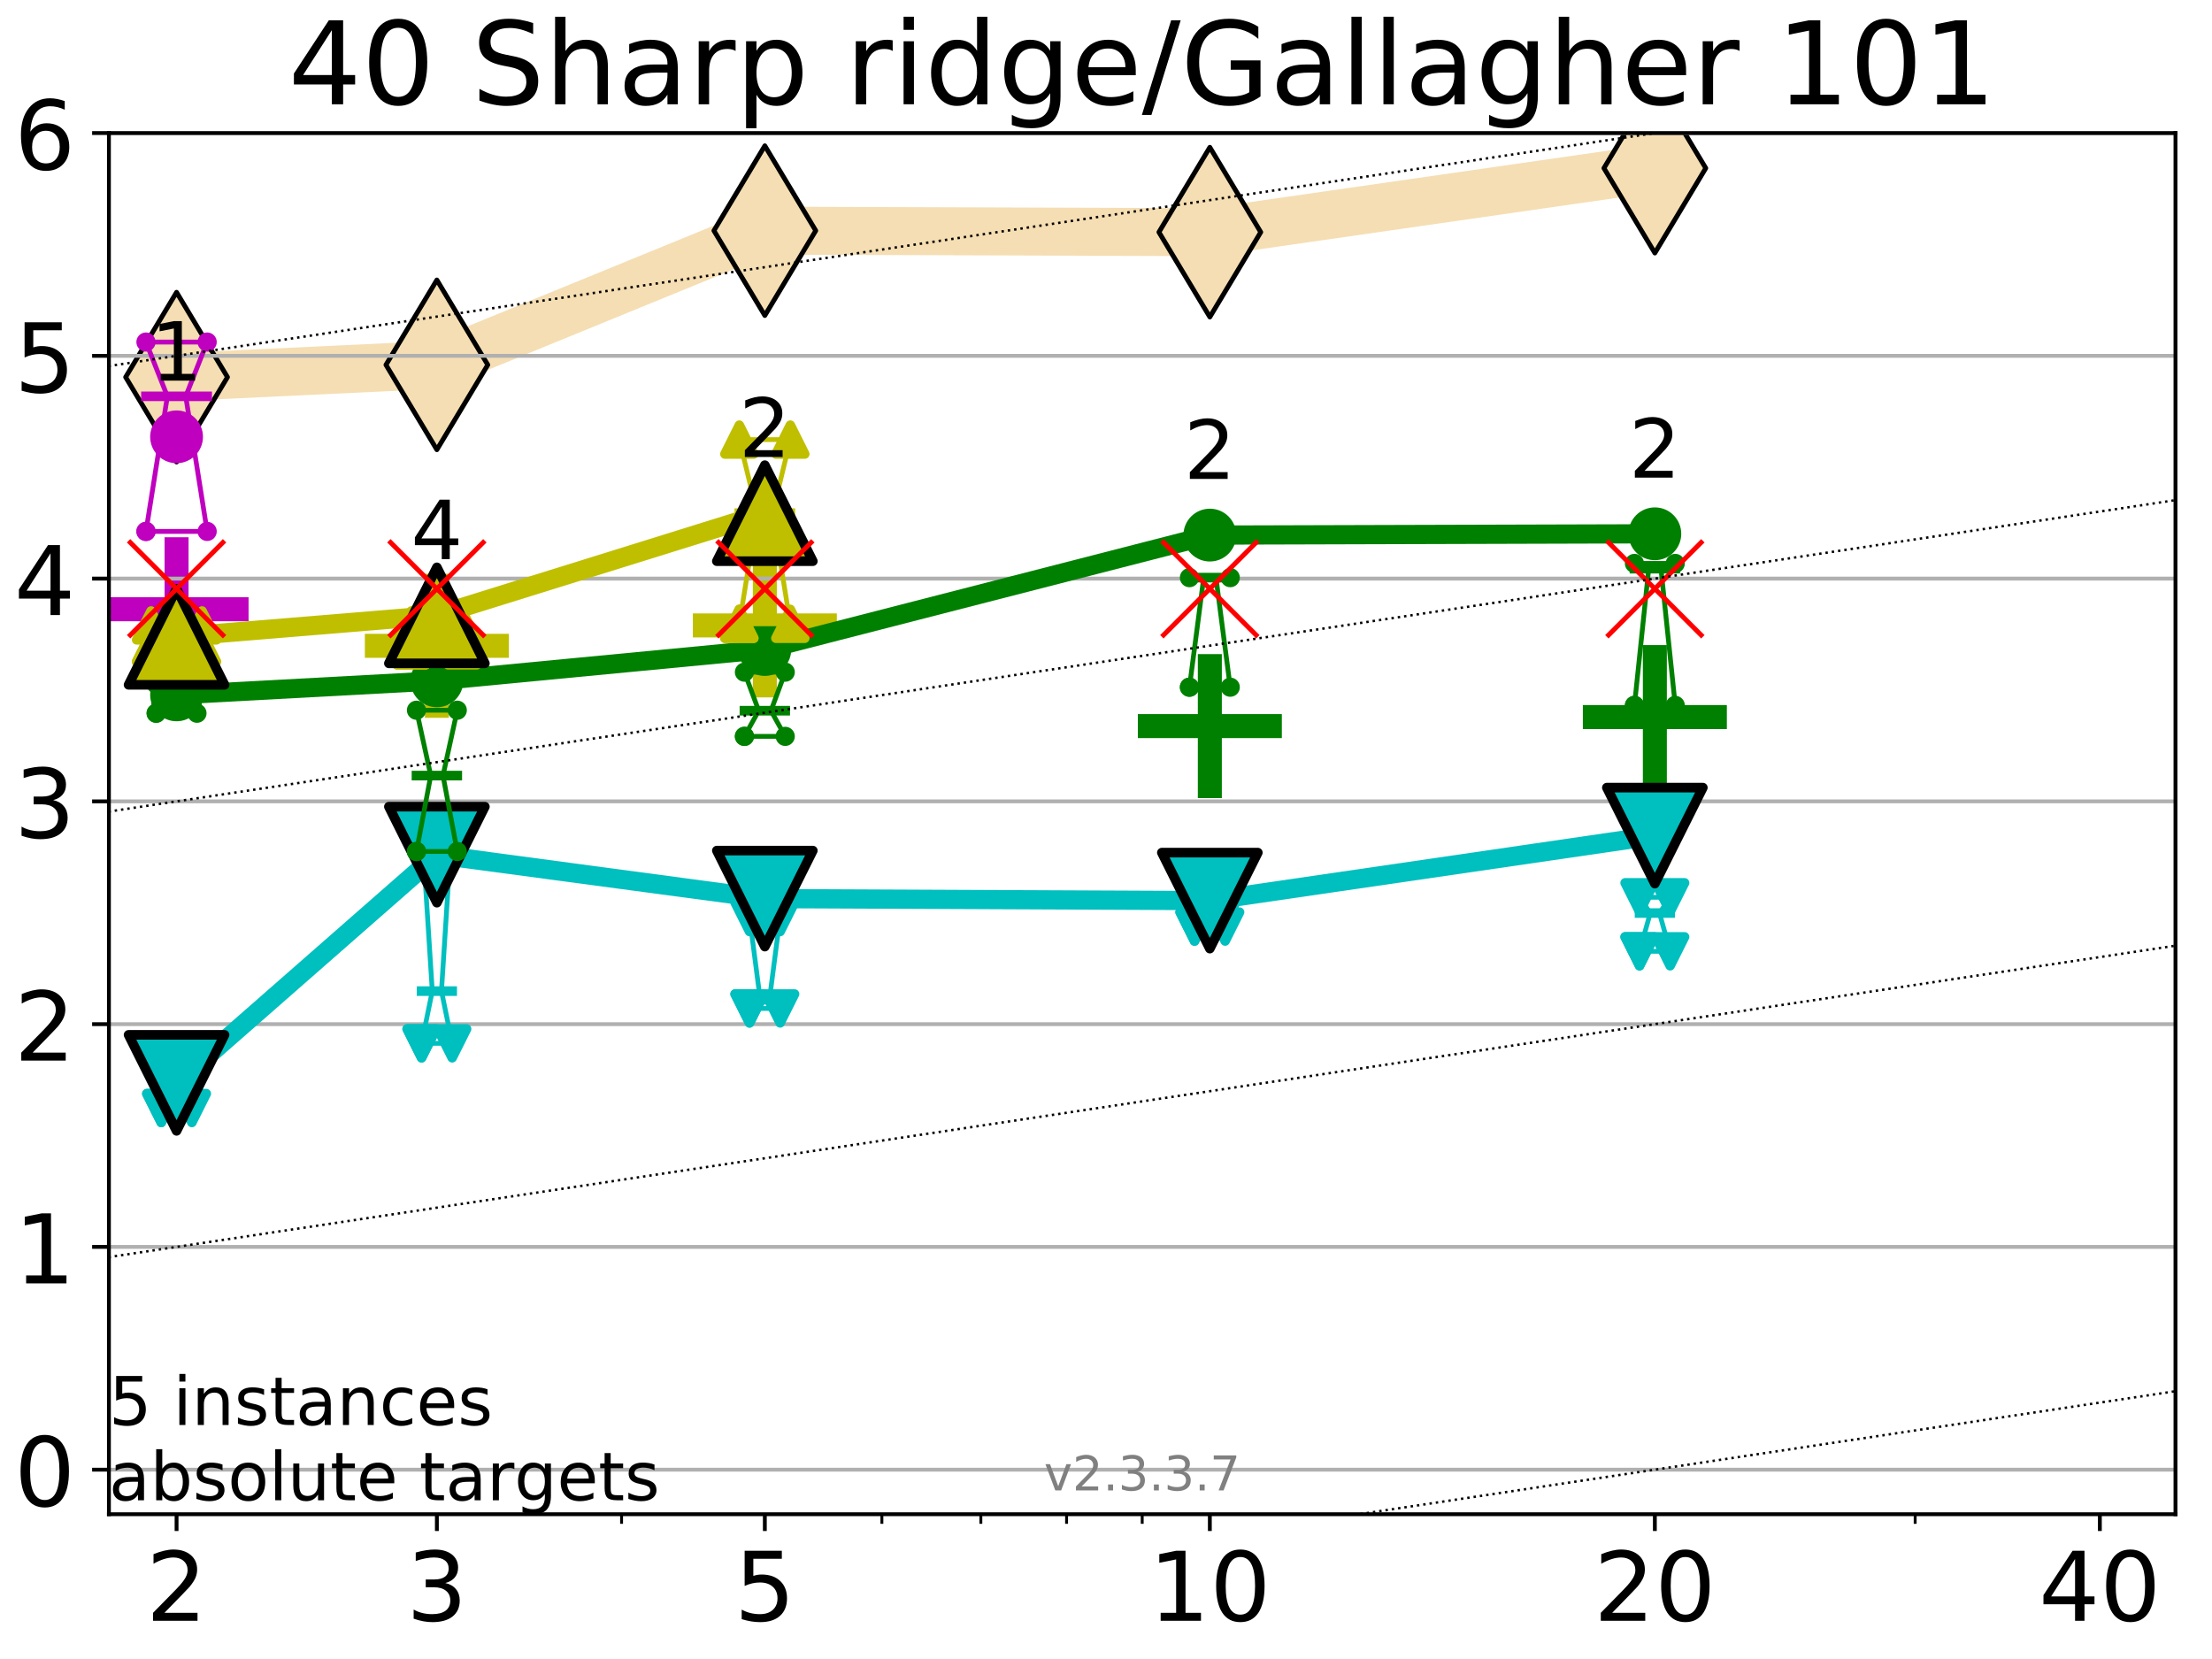 <?xml version="1.0" encoding="utf-8" standalone="no"?>
<!DOCTYPE svg PUBLIC "-//W3C//DTD SVG 1.1//EN"
  "http://www.w3.org/Graphics/SVG/1.1/DTD/svg11.dtd">
<!-- Created with matplotlib (https://matplotlib.org/) -->
<svg height="345.6pt" version="1.1" viewBox="0 0 460.8 345.6" width="460.8pt" xmlns="http://www.w3.org/2000/svg" xmlns:xlink="http://www.w3.org/1999/xlink">
 <defs>
  <style type="text/css">
*{stroke-linecap:butt;stroke-linejoin:round;}
  </style>
 </defs>
 <g id="figure_1">
  <g id="patch_1">
   <path d="M 0 345.6 
L 460.8 345.6 
L 460.8 0 
L 0 0 
z
" style="fill:#ffffff;"/>
  </g>
  <g id="axes_1">
   <g id="patch_2">
    <path d="M 22.69 315.44 
L 453.192 315.44 
L 453.192 27.72 
L 22.69 27.72 
z
" style="fill:#ffffff;"/>
   </g>
   <g id="line2d_1">
    <path clip-path="url(#p84a2272be1)" d="M 36.781 78.565 
L 91.009 76.004 
L 159.329 48.05 
L 252.032 48.362 
L 344.736 35.029 
" style="fill:none;stroke:#f5deb3;stroke-linecap:square;stroke-width:10;"/>
    <defs>
     <path d="M 0 17.678 
L 10.607 0 
L 0 -17.678 
L -10.607 0 
z
" id="m94eabe8f01" style="stroke:#000000;stroke-linejoin:miter;"/>
    </defs>
    <g clip-path="url(#p84a2272be1)">
     <use style="fill:#f5deb3;stroke:#000000;stroke-linejoin:miter;" x="36.781" xlink:href="#m94eabe8f01" y="78.565"/>
     <use style="fill:#f5deb3;stroke:#000000;stroke-linejoin:miter;" x="91.009" xlink:href="#m94eabe8f01" y="76.004"/>
     <use style="fill:#f5deb3;stroke:#000000;stroke-linejoin:miter;" x="159.329" xlink:href="#m94eabe8f01" y="48.05"/>
     <use style="fill:#f5deb3;stroke:#000000;stroke-linejoin:miter;" x="252.032" xlink:href="#m94eabe8f01" y="48.362"/>
     <use style="fill:#f5deb3;stroke:#000000;stroke-linejoin:miter;" x="344.736" xlink:href="#m94eabe8f01" y="35.029"/>
    </g>
   </g>
   <g id="line2d_2">
    <defs>
     <path d="M -15 0 
L 15 0 
M 0 15 
L 0 -15 
" id="m6b6d1f2d5d" style="stroke:#bfbf00;stroke-width:5;"/>
    </defs>
    <g clip-path="url(#p84a2272be1)">
     <use style="fill:#bfbf00;stroke:#bfbf00;stroke-width:5;" x="91.009" xlink:href="#m6b6d1f2d5d" y="134.538"/>
    </g>
   </g>
   <g id="line2d_3">
    <g clip-path="url(#p84a2272be1)">
     <use style="fill:#bfbf00;stroke:#bfbf00;stroke-width:5;" x="159.329" xlink:href="#m6b6d1f2d5d" y="130.285"/>
    </g>
   </g>
   <g id="line2d_4">
    <defs>
     <path d="M -15 0 
L 15 0 
M 0 15 
L 0 -15 
" id="m5371e5c151" style="stroke:#008000;stroke-width:5;"/>
    </defs>
    <g clip-path="url(#p84a2272be1)">
     <use style="fill:#008000;stroke:#008000;stroke-width:5;" x="252.032" xlink:href="#m5371e5c151" y="151.258"/>
    </g>
   </g>
   <g id="line2d_5">
    <g clip-path="url(#p84a2272be1)">
     <use style="fill:#008000;stroke:#008000;stroke-width:5;" x="344.736" xlink:href="#m5371e5c151" y="149.379"/>
    </g>
   </g>
   <g id="line2d_6">
    <defs>
     <path d="M -15 0 
L 15 0 
M 0 15 
L 0 -15 
" id="m29d1a08339" style="stroke:#bf00bf;stroke-width:5;"/>
    </defs>
    <g clip-path="url(#p84a2272be1)">
     <use style="fill:#bf00bf;stroke:#bf00bf;stroke-width:5;" x="36.781" xlink:href="#m29d1a08339" y="126.92"/>
    </g>
   </g>
   <g id="matplotlib.axis_1">
    <g id="xtick_1">
     <g id="line2d_7">
      <defs>
       <path d="M 0 0 
L 0 3.5 
" id="mf42b560829" style="stroke:#000000;stroke-width:0.8;"/>
      </defs>
      <g>
       <use style="stroke:#000000;stroke-width:0.8;" x="36.781" xlink:href="#mf42b560829" y="315.44"/>
      </g>
     </g>
     <g id="text_1">
      <!-- 2 -->
      <defs>
       <path d="M 19.188 8.297 
L 53.609 8.297 
L 53.609 0 
L 7.328 0 
L 7.328 8.297 
Q 12.938 14.109 22.625 23.891 
Q 32.328 33.688 34.812 36.531 
Q 39.547 41.844 41.422 45.531 
Q 43.312 49.219 43.312 52.781 
Q 43.312 58.594 39.234 62.25 
Q 35.156 65.922 28.609 65.922 
Q 23.969 65.922 18.812 64.312 
Q 13.672 62.703 7.812 59.422 
L 7.812 69.391 
Q 13.766 71.781 18.938 73 
Q 24.125 74.219 28.422 74.219 
Q 39.75 74.219 46.484 68.547 
Q 53.219 62.891 53.219 53.422 
Q 53.219 48.922 51.531 44.891 
Q 49.859 40.875 45.406 35.406 
Q 44.188 33.984 37.641 27.219 
Q 31.109 20.453 19.188 8.297 
z
" id="DejaVuSans-50"/>
      </defs>
      <g transform="translate(30.419 337.637)scale(0.2 -0.2)">
       <use xlink:href="#DejaVuSans-50"/>
      </g>
     </g>
    </g>
    <g id="xtick_2">
     <g id="line2d_8">
      <g>
       <use style="stroke:#000000;stroke-width:0.8;" x="91.009" xlink:href="#mf42b560829" y="315.44"/>
      </g>
     </g>
     <g id="text_2">
      <!-- 3 -->
      <defs>
       <path d="M 40.578 39.312 
Q 47.656 37.797 51.625 33 
Q 55.609 28.219 55.609 21.188 
Q 55.609 10.406 48.188 4.484 
Q 40.766 -1.422 27.094 -1.422 
Q 22.516 -1.422 17.656 -0.516 
Q 12.797 0.391 7.625 2.203 
L 7.625 11.719 
Q 11.719 9.328 16.594 8.109 
Q 21.484 6.891 26.812 6.891 
Q 36.078 6.891 40.938 10.547 
Q 45.797 14.203 45.797 21.188 
Q 45.797 27.641 41.281 31.266 
Q 36.766 34.906 28.719 34.906 
L 20.219 34.906 
L 20.219 43.016 
L 29.109 43.016 
Q 36.375 43.016 40.234 45.922 
Q 44.094 48.828 44.094 54.297 
Q 44.094 59.906 40.109 62.906 
Q 36.141 65.922 28.719 65.922 
Q 24.656 65.922 20.016 65.031 
Q 15.375 64.156 9.812 62.312 
L 9.812 71.094 
Q 15.438 72.656 20.344 73.438 
Q 25.25 74.219 29.594 74.219 
Q 40.828 74.219 47.359 69.109 
Q 53.906 64.016 53.906 55.328 
Q 53.906 49.266 50.438 45.094 
Q 46.969 40.922 40.578 39.312 
z
" id="DejaVuSans-51"/>
      </defs>
      <g transform="translate(84.647 337.637)scale(0.2 -0.2)">
       <use xlink:href="#DejaVuSans-51"/>
      </g>
     </g>
    </g>
    <g id="xtick_3">
     <g id="line2d_9">
      <g>
       <use style="stroke:#000000;stroke-width:0.8;" x="159.329" xlink:href="#mf42b560829" y="315.44"/>
      </g>
     </g>
     <g id="text_3">
      <!-- 5 -->
      <defs>
       <path d="M 10.797 72.906 
L 49.516 72.906 
L 49.516 64.594 
L 19.828 64.594 
L 19.828 46.734 
Q 21.969 47.469 24.109 47.828 
Q 26.266 48.188 28.422 48.188 
Q 40.625 48.188 47.75 41.5 
Q 54.891 34.812 54.891 23.391 
Q 54.891 11.625 47.562 5.094 
Q 40.234 -1.422 26.906 -1.422 
Q 22.312 -1.422 17.547 -0.641 
Q 12.797 0.141 7.719 1.703 
L 7.719 11.625 
Q 12.109 9.234 16.797 8.062 
Q 21.484 6.891 26.703 6.891 
Q 35.156 6.891 40.078 11.328 
Q 45.016 15.766 45.016 23.391 
Q 45.016 31 40.078 35.438 
Q 35.156 39.891 26.703 39.891 
Q 22.75 39.891 18.812 39.016 
Q 14.891 38.141 10.797 36.281 
z
" id="DejaVuSans-53"/>
      </defs>
      <g transform="translate(152.966 337.637)scale(0.2 -0.2)">
       <use xlink:href="#DejaVuSans-53"/>
      </g>
     </g>
    </g>
    <g id="xtick_4">
     <g id="line2d_10">
      <g>
       <use style="stroke:#000000;stroke-width:0.8;" x="252.032" xlink:href="#mf42b560829" y="315.44"/>
      </g>
     </g>
     <g id="text_4">
      <!-- 10 -->
      <defs>
       <path d="M 12.406 8.297 
L 28.516 8.297 
L 28.516 63.922 
L 10.984 60.406 
L 10.984 69.391 
L 28.422 72.906 
L 38.281 72.906 
L 38.281 8.297 
L 54.391 8.297 
L 54.391 0 
L 12.406 0 
z
" id="DejaVuSans-49"/>
       <path d="M 31.781 66.406 
Q 24.172 66.406 20.328 58.906 
Q 16.5 51.422 16.5 36.375 
Q 16.5 21.391 20.328 13.891 
Q 24.172 6.391 31.781 6.391 
Q 39.453 6.391 43.281 13.891 
Q 47.125 21.391 47.125 36.375 
Q 47.125 51.422 43.281 58.906 
Q 39.453 66.406 31.781 66.406 
z
M 31.781 74.219 
Q 44.047 74.219 50.516 64.516 
Q 56.984 54.828 56.984 36.375 
Q 56.984 17.969 50.516 8.266 
Q 44.047 -1.422 31.781 -1.422 
Q 19.531 -1.422 13.062 8.266 
Q 6.594 17.969 6.594 36.375 
Q 6.594 54.828 13.062 64.516 
Q 19.531 74.219 31.781 74.219 
z
" id="DejaVuSans-48"/>
      </defs>
      <g transform="translate(239.307 337.637)scale(0.2 -0.2)">
       <use xlink:href="#DejaVuSans-49"/>
       <use x="63.623" xlink:href="#DejaVuSans-48"/>
      </g>
     </g>
    </g>
    <g id="xtick_5">
     <g id="line2d_11">
      <g>
       <use style="stroke:#000000;stroke-width:0.8;" x="344.736" xlink:href="#mf42b560829" y="315.44"/>
      </g>
     </g>
     <g id="text_5">
      <!-- 20 -->
      <g transform="translate(332.011 337.637)scale(0.2 -0.2)">
       <use xlink:href="#DejaVuSans-50"/>
       <use x="63.623" xlink:href="#DejaVuSans-48"/>
      </g>
     </g>
    </g>
    <g id="xtick_6">
     <g id="line2d_12">
      <g>
       <use style="stroke:#000000;stroke-width:0.8;" x="437.439" xlink:href="#mf42b560829" y="315.44"/>
      </g>
     </g>
     <g id="text_6">
      <!-- 40 -->
      <defs>
       <path d="M 37.797 64.312 
L 12.891 25.391 
L 37.797 25.391 
z
M 35.203 72.906 
L 47.609 72.906 
L 47.609 25.391 
L 58.016 25.391 
L 58.016 17.188 
L 47.609 17.188 
L 47.609 0 
L 37.797 0 
L 37.797 17.188 
L 4.891 17.188 
L 4.891 26.703 
z
" id="DejaVuSans-52"/>
      </defs>
      <g transform="translate(424.714 337.637)scale(0.2 -0.2)">
       <use xlink:href="#DejaVuSans-52"/>
       <use x="63.623" xlink:href="#DejaVuSans-48"/>
      </g>
     </g>
    </g>
    <g id="xtick_7">
     <g id="line2d_13">
      <defs>
       <path d="M 0 0 
L 0 2 
" id="m3e1356f497" style="stroke:#000000;stroke-width:0.6;"/>
      </defs>
      <g>
       <use style="stroke:#000000;stroke-width:0.6;" x="129.485" xlink:href="#m3e1356f497" y="315.44"/>
      </g>
     </g>
    </g>
    <g id="xtick_8">
     <g id="line2d_14">
      <g>
       <use style="stroke:#000000;stroke-width:0.6;" x="183.713" xlink:href="#m3e1356f497" y="315.44"/>
      </g>
     </g>
    </g>
    <g id="xtick_9">
     <g id="line2d_15">
      <g>
       <use style="stroke:#000000;stroke-width:0.6;" x="204.329" xlink:href="#m3e1356f497" y="315.44"/>
      </g>
     </g>
    </g>
    <g id="xtick_10">
     <g id="line2d_16">
      <g>
       <use style="stroke:#000000;stroke-width:0.6;" x="222.188" xlink:href="#m3e1356f497" y="315.44"/>
      </g>
     </g>
    </g>
    <g id="xtick_11">
     <g id="line2d_17">
      <g>
       <use style="stroke:#000000;stroke-width:0.6;" x="237.941" xlink:href="#m3e1356f497" y="315.44"/>
      </g>
     </g>
    </g>
    <g id="xtick_12">
     <g id="line2d_18">
      <g>
       <use style="stroke:#000000;stroke-width:0.6;" x="398.964" xlink:href="#m3e1356f497" y="315.44"/>
      </g>
     </g>
    </g>
   </g>
   <g id="matplotlib.axis_2">
    <g id="ytick_1">
     <g id="line2d_19">
      <path clip-path="url(#p84a2272be1)" d="M 22.69 306.159 
L 453.192 306.159 
" style="fill:none;stroke:#b0b0b0;stroke-linecap:square;stroke-width:0.8;"/>
     </g>
     <g id="line2d_20">
      <defs>
       <path d="M 0 0 
L -3.5 0 
" id="mec99d3e2a6" style="stroke:#000000;stroke-width:0.8;"/>
      </defs>
      <g>
       <use style="stroke:#000000;stroke-width:0.8;" x="22.69" xlink:href="#mec99d3e2a6" y="306.159"/>
      </g>
     </g>
     <g id="text_7">
      <!-- 0 -->
      <g transform="translate(2.965 313.757)scale(0.2 -0.2)">
       <use xlink:href="#DejaVuSans-48"/>
      </g>
     </g>
    </g>
    <g id="ytick_2">
     <g id="line2d_21">
      <path clip-path="url(#p84a2272be1)" d="M 22.69 259.752 
L 453.192 259.752 
" style="fill:none;stroke:#b0b0b0;stroke-linecap:square;stroke-width:0.8;"/>
     </g>
     <g id="line2d_22">
      <g>
       <use style="stroke:#000000;stroke-width:0.8;" x="22.69" xlink:href="#mec99d3e2a6" y="259.752"/>
      </g>
     </g>
     <g id="text_8">
      <!-- 1 -->
      <g transform="translate(2.965 267.351)scale(0.2 -0.2)">
       <use xlink:href="#DejaVuSans-49"/>
      </g>
     </g>
    </g>
    <g id="ytick_3">
     <g id="line2d_23">
      <path clip-path="url(#p84a2272be1)" d="M 22.69 213.346 
L 453.192 213.346 
" style="fill:none;stroke:#b0b0b0;stroke-linecap:square;stroke-width:0.8;"/>
     </g>
     <g id="line2d_24">
      <g>
       <use style="stroke:#000000;stroke-width:0.8;" x="22.69" xlink:href="#mec99d3e2a6" y="213.346"/>
      </g>
     </g>
     <g id="text_9">
      <!-- 2 -->
      <g transform="translate(2.965 220.944)scale(0.2 -0.2)">
       <use xlink:href="#DejaVuSans-50"/>
      </g>
     </g>
    </g>
    <g id="ytick_4">
     <g id="line2d_25">
      <path clip-path="url(#p84a2272be1)" d="M 22.69 166.939 
L 453.192 166.939 
" style="fill:none;stroke:#b0b0b0;stroke-linecap:square;stroke-width:0.8;"/>
     </g>
     <g id="line2d_26">
      <g>
       <use style="stroke:#000000;stroke-width:0.8;" x="22.69" xlink:href="#mec99d3e2a6" y="166.939"/>
      </g>
     </g>
     <g id="text_10">
      <!-- 3 -->
      <g transform="translate(2.965 174.538)scale(0.2 -0.2)">
       <use xlink:href="#DejaVuSans-51"/>
      </g>
     </g>
    </g>
    <g id="ytick_5">
     <g id="line2d_27">
      <path clip-path="url(#p84a2272be1)" d="M 22.69 120.533 
L 453.192 120.533 
" style="fill:none;stroke:#b0b0b0;stroke-linecap:square;stroke-width:0.8;"/>
     </g>
     <g id="line2d_28">
      <g>
       <use style="stroke:#000000;stroke-width:0.8;" x="22.69" xlink:href="#mec99d3e2a6" y="120.533"/>
      </g>
     </g>
     <g id="text_11">
      <!-- 4 -->
      <g transform="translate(2.965 128.131)scale(0.2 -0.2)">
       <use xlink:href="#DejaVuSans-52"/>
      </g>
     </g>
    </g>
    <g id="ytick_6">
     <g id="line2d_29">
      <path clip-path="url(#p84a2272be1)" d="M 22.69 74.126 
L 453.192 74.126 
" style="fill:none;stroke:#b0b0b0;stroke-linecap:square;stroke-width:0.8;"/>
     </g>
     <g id="line2d_30">
      <g>
       <use style="stroke:#000000;stroke-width:0.8;" x="22.69" xlink:href="#mec99d3e2a6" y="74.126"/>
      </g>
     </g>
     <g id="text_12">
      <!-- 5 -->
      <g transform="translate(2.965 81.725)scale(0.2 -0.2)">
       <use xlink:href="#DejaVuSans-53"/>
      </g>
     </g>
    </g>
    <g id="ytick_7">
     <g id="line2d_31">
      <path clip-path="url(#p84a2272be1)" d="M 22.69 27.72 
L 453.192 27.72 
" style="fill:none;stroke:#b0b0b0;stroke-linecap:square;stroke-width:0.8;"/>
     </g>
     <g id="line2d_32">
      <g>
       <use style="stroke:#000000;stroke-width:0.8;" x="22.69" xlink:href="#mec99d3e2a6" y="27.72"/>
      </g>
     </g>
     <g id="text_13">
      <!-- 6 -->
      <defs>
       <path d="M 33.016 40.375 
Q 26.375 40.375 22.484 35.828 
Q 18.609 31.297 18.609 23.391 
Q 18.609 15.531 22.484 10.953 
Q 26.375 6.391 33.016 6.391 
Q 39.656 6.391 43.531 10.953 
Q 47.406 15.531 47.406 23.391 
Q 47.406 31.297 43.531 35.828 
Q 39.656 40.375 33.016 40.375 
z
M 52.594 71.297 
L 52.594 62.312 
Q 48.875 64.062 45.094 64.984 
Q 41.312 65.922 37.594 65.922 
Q 27.828 65.922 22.672 59.328 
Q 17.531 52.734 16.797 39.406 
Q 19.672 43.656 24.016 45.922 
Q 28.375 48.188 33.594 48.188 
Q 44.578 48.188 50.953 41.516 
Q 57.328 34.859 57.328 23.391 
Q 57.328 12.156 50.688 5.359 
Q 44.047 -1.422 33.016 -1.422 
Q 20.359 -1.422 13.672 8.266 
Q 6.984 17.969 6.984 36.375 
Q 6.984 53.656 15.188 63.938 
Q 23.391 74.219 37.203 74.219 
Q 40.922 74.219 44.703 73.484 
Q 48.484 72.75 52.594 71.297 
z
" id="DejaVuSans-54"/>
      </defs>
      <g transform="translate(2.965 35.318)scale(0.2 -0.2)">
       <use xlink:href="#DejaVuSans-54"/>
      </g>
     </g>
    </g>
   </g>
   <g id="line2d_33">
    <path clip-path="url(#p84a2272be1)" d="M 33.594 230.829 
L 35.825 226.332 
L 33.594 221.267 
L 39.968 221.267 
L 37.737 226.332 
L 39.968 230.829 
L 33.594 230.829 
" style="fill:none;stroke:#00bfbf;stroke-linecap:square;"/>
   </g>
   <g id="line2d_34">
    <path clip-path="url(#p84a2272be1)" d="M 33.594 230.829 
L 39.968 230.829 
L 39.968 221.267 
L 33.594 221.267 
L 33.594 230.829 
" style="fill:none;"/>
    <defs>
     <path d="M -0 3 
L 3 -3 
L -3 -3 
z
" id="mb7f37bb8a1" style="stroke:#00bfbf;stroke-linejoin:miter;stroke-width:2;"/>
    </defs>
    <g clip-path="url(#p84a2272be1)">
     <use style="fill:#00bfbf;stroke:#00bfbf;stroke-linejoin:miter;stroke-width:2;" x="33.594" xlink:href="#mb7f37bb8a1" y="230.829"/>
     <use style="fill:#00bfbf;stroke:#00bfbf;stroke-linejoin:miter;stroke-width:2;" x="39.968" xlink:href="#mb7f37bb8a1" y="230.829"/>
     <use style="fill:#00bfbf;stroke:#00bfbf;stroke-linejoin:miter;stroke-width:2;" x="39.968" xlink:href="#mb7f37bb8a1" y="221.267"/>
     <use style="fill:#00bfbf;stroke:#00bfbf;stroke-linejoin:miter;stroke-width:2;" x="33.594" xlink:href="#mb7f37bb8a1" y="221.267"/>
     <use style="fill:#00bfbf;stroke:#00bfbf;stroke-linejoin:miter;stroke-width:2;" x="33.594" xlink:href="#mb7f37bb8a1" y="230.829"/>
    </g>
   </g>
   <g id="line2d_35">
    <path clip-path="url(#p84a2272be1)" d="M 33.594 226.332 
L 39.968 226.332 
" style="fill:none;stroke:#00bfbf;stroke-linecap:square;stroke-width:2;"/>
   </g>
   <g id="line2d_36">
    <path clip-path="url(#p84a2272be1)" d="M 87.823 217.345 
L 90.053 206.469 
L 87.823 171.597 
L 94.196 171.597 
L 91.965 206.469 
L 94.196 217.345 
L 87.823 217.345 
" style="fill:none;stroke:#00bfbf;stroke-linecap:square;"/>
   </g>
   <g id="line2d_37">
    <path clip-path="url(#p84a2272be1)" d="M 87.823 217.345 
L 94.196 217.345 
L 94.196 171.597 
L 87.823 171.597 
L 87.823 217.345 
" style="fill:none;"/>
    <g clip-path="url(#p84a2272be1)">
     <use style="fill:#00bfbf;stroke:#00bfbf;stroke-linejoin:miter;stroke-width:2;" x="87.823" xlink:href="#mb7f37bb8a1" y="217.345"/>
     <use style="fill:#00bfbf;stroke:#00bfbf;stroke-linejoin:miter;stroke-width:2;" x="94.196" xlink:href="#mb7f37bb8a1" y="217.345"/>
     <use style="fill:#00bfbf;stroke:#00bfbf;stroke-linejoin:miter;stroke-width:2;" x="94.196" xlink:href="#mb7f37bb8a1" y="171.597"/>
     <use style="fill:#00bfbf;stroke:#00bfbf;stroke-linejoin:miter;stroke-width:2;" x="87.823" xlink:href="#mb7f37bb8a1" y="171.597"/>
     <use style="fill:#00bfbf;stroke:#00bfbf;stroke-linejoin:miter;stroke-width:2;" x="87.823" xlink:href="#mb7f37bb8a1" y="217.345"/>
    </g>
   </g>
   <g id="line2d_38">
    <path clip-path="url(#p84a2272be1)" d="M 87.823 206.469 
L 94.196 206.469 
" style="fill:none;stroke:#00bfbf;stroke-linecap:square;stroke-width:2;"/>
   </g>
   <g id="line2d_39">
    <path clip-path="url(#p84a2272be1)" d="M 156.142 210.078 
L 158.373 208.245 
L 156.142 191.044 
L 162.515 191.044 
L 160.285 208.245 
L 162.515 210.078 
L 156.142 210.078 
" style="fill:none;stroke:#00bfbf;stroke-linecap:square;"/>
   </g>
   <g id="line2d_40">
    <path clip-path="url(#p84a2272be1)" d="M 156.142 210.078 
L 162.515 210.078 
L 162.515 191.044 
L 156.142 191.044 
L 156.142 210.078 
" style="fill:none;"/>
    <g clip-path="url(#p84a2272be1)">
     <use style="fill:#00bfbf;stroke:#00bfbf;stroke-linejoin:miter;stroke-width:2;" x="156.142" xlink:href="#mb7f37bb8a1" y="210.078"/>
     <use style="fill:#00bfbf;stroke:#00bfbf;stroke-linejoin:miter;stroke-width:2;" x="162.515" xlink:href="#mb7f37bb8a1" y="210.078"/>
     <use style="fill:#00bfbf;stroke:#00bfbf;stroke-linejoin:miter;stroke-width:2;" x="162.515" xlink:href="#mb7f37bb8a1" y="191.044"/>
     <use style="fill:#00bfbf;stroke:#00bfbf;stroke-linejoin:miter;stroke-width:2;" x="156.142" xlink:href="#mb7f37bb8a1" y="191.044"/>
     <use style="fill:#00bfbf;stroke:#00bfbf;stroke-linejoin:miter;stroke-width:2;" x="156.142" xlink:href="#mb7f37bb8a1" y="210.078"/>
    </g>
   </g>
   <g id="line2d_41">
    <path clip-path="url(#p84a2272be1)" d="M 156.142 208.245 
L 162.515 208.245 
" style="fill:none;stroke:#00bfbf;stroke-linecap:square;stroke-width:2;"/>
   </g>
   <g id="line2d_42">
    <path clip-path="url(#p84a2272be1)" d="M 248.845 193.024 
L 251.076 191.728 
L 248.845 189.369 
L 255.219 189.369 
L 252.988 191.728 
L 255.219 193.024 
L 248.845 193.024 
" style="fill:none;stroke:#00bfbf;stroke-linecap:square;"/>
   </g>
   <g id="line2d_43">
    <path clip-path="url(#p84a2272be1)" d="M 248.845 193.024 
L 255.219 193.024 
L 255.219 189.369 
L 248.845 189.369 
L 248.845 193.024 
" style="fill:none;"/>
    <g clip-path="url(#p84a2272be1)">
     <use style="fill:#00bfbf;stroke:#00bfbf;stroke-linejoin:miter;stroke-width:2;" x="248.845" xlink:href="#mb7f37bb8a1" y="193.024"/>
     <use style="fill:#00bfbf;stroke:#00bfbf;stroke-linejoin:miter;stroke-width:2;" x="255.219" xlink:href="#mb7f37bb8a1" y="193.024"/>
     <use style="fill:#00bfbf;stroke:#00bfbf;stroke-linejoin:miter;stroke-width:2;" x="255.219" xlink:href="#mb7f37bb8a1" y="189.369"/>
     <use style="fill:#00bfbf;stroke:#00bfbf;stroke-linejoin:miter;stroke-width:2;" x="248.845" xlink:href="#mb7f37bb8a1" y="189.369"/>
     <use style="fill:#00bfbf;stroke:#00bfbf;stroke-linejoin:miter;stroke-width:2;" x="248.845" xlink:href="#mb7f37bb8a1" y="193.024"/>
    </g>
   </g>
   <g id="line2d_44">
    <path clip-path="url(#p84a2272be1)" d="M 248.845 191.728 
L 255.219 191.728 
" style="fill:none;stroke:#00bfbf;stroke-linecap:square;stroke-width:2;"/>
   </g>
   <g id="line2d_45">
    <path clip-path="url(#p84a2272be1)" d="M 341.549 198.173 
L 343.78 190.205 
L 341.549 186.918 
L 347.923 186.918 
L 345.692 190.205 
L 347.923 198.173 
L 341.549 198.173 
" style="fill:none;stroke:#00bfbf;stroke-linecap:square;"/>
   </g>
   <g id="line2d_46">
    <path clip-path="url(#p84a2272be1)" d="M 341.549 198.173 
L 347.923 198.173 
L 347.923 186.918 
L 341.549 186.918 
L 341.549 198.173 
" style="fill:none;"/>
    <g clip-path="url(#p84a2272be1)">
     <use style="fill:#00bfbf;stroke:#00bfbf;stroke-linejoin:miter;stroke-width:2;" x="341.549" xlink:href="#mb7f37bb8a1" y="198.173"/>
     <use style="fill:#00bfbf;stroke:#00bfbf;stroke-linejoin:miter;stroke-width:2;" x="347.923" xlink:href="#mb7f37bb8a1" y="198.173"/>
     <use style="fill:#00bfbf;stroke:#00bfbf;stroke-linejoin:miter;stroke-width:2;" x="347.923" xlink:href="#mb7f37bb8a1" y="186.918"/>
     <use style="fill:#00bfbf;stroke:#00bfbf;stroke-linejoin:miter;stroke-width:2;" x="341.549" xlink:href="#mb7f37bb8a1" y="186.918"/>
     <use style="fill:#00bfbf;stroke:#00bfbf;stroke-linejoin:miter;stroke-width:2;" x="341.549" xlink:href="#mb7f37bb8a1" y="198.173"/>
    </g>
   </g>
   <g id="line2d_47">
    <path clip-path="url(#p84a2272be1)" d="M 341.549 190.205 
L 347.923 190.205 
" style="fill:none;stroke:#00bfbf;stroke-linecap:square;stroke-width:2;"/>
   </g>
   <g id="line2d_48">
    <path clip-path="url(#p84a2272be1)" d="M 36.781 225.579 
L 91.009 178.043 
" style="fill:none;stroke:#00bfbf;stroke-linecap:square;stroke-width:4;"/>
   </g>
   <g id="line2d_49">
    <path clip-path="url(#p84a2272be1)" d="M 91.009 178.043 
L 159.329 187.194 
" style="fill:none;stroke:#00bfbf;stroke-linecap:square;stroke-width:4;"/>
   </g>
   <g id="line2d_50">
    <path clip-path="url(#p84a2272be1)" d="M 159.329 187.194 
L 252.032 187.615 
" style="fill:none;stroke:#00bfbf;stroke-linecap:square;stroke-width:4;"/>
   </g>
   <g id="line2d_51">
    <path clip-path="url(#p84a2272be1)" d="M 252.032 187.615 
L 344.736 174.075 
" style="fill:none;stroke:#00bfbf;stroke-linecap:square;stroke-width:4;"/>
   </g>
   <g id="line2d_52">
    <path clip-path="url(#p84a2272be1)" d="M 36.781 225.579 
L 91.009 178.043 
L 159.329 187.194 
L 252.032 187.615 
L 344.736 174.075 
" style="fill:none;"/>
    <defs>
     <path d="M -0 10 
L 10 -10 
L -10 -10 
z
" id="m8d4a9bd413" style="stroke:#000000;stroke-linejoin:miter;stroke-width:2;"/>
    </defs>
    <g clip-path="url(#p84a2272be1)">
     <use style="fill:#00bfbf;stroke:#000000;stroke-linejoin:miter;stroke-width:2;" x="36.781" xlink:href="#m8d4a9bd413" y="225.579"/>
     <use style="fill:#00bfbf;stroke:#000000;stroke-linejoin:miter;stroke-width:2;" x="91.009" xlink:href="#m8d4a9bd413" y="178.043"/>
     <use style="fill:#00bfbf;stroke:#000000;stroke-linejoin:miter;stroke-width:2;" x="159.329" xlink:href="#m8d4a9bd413" y="187.194"/>
     <use style="fill:#00bfbf;stroke:#000000;stroke-linejoin:miter;stroke-width:2;" x="252.032" xlink:href="#m8d4a9bd413" y="187.615"/>
     <use style="fill:#00bfbf;stroke:#000000;stroke-linejoin:miter;stroke-width:2;" x="344.736" xlink:href="#m8d4a9bd413" y="174.075"/>
    </g>
   </g>
   <g id="line2d_53">
    <path clip-path="url(#p84a2272be1)" d="M 32.532 148.577 
L 35.507 146.888 
L 32.532 142.523 
L 41.03 142.523 
L 38.056 146.888 
L 41.03 148.577 
L 32.532 148.577 
" style="fill:none;stroke:#008000;stroke-linecap:square;"/>
   </g>
   <g id="line2d_54">
    <path clip-path="url(#p84a2272be1)" d="M 32.532 148.577 
L 41.03 148.577 
L 41.03 142.523 
L 32.532 142.523 
L 32.532 148.577 
" style="fill:none;"/>
    <defs>
     <path d="M 0 1.5 
C 0.398 1.5 0.779 1.342 1.061 1.061 
C 1.342 0.779 1.5 0.398 1.5 0 
C 1.5 -0.398 1.342 -0.779 1.061 -1.061 
C 0.779 -1.342 0.398 -1.5 0 -1.5 
C -0.398 -1.5 -0.779 -1.342 -1.061 -1.061 
C -1.342 -0.779 -1.5 -0.398 -1.5 0 
C -1.5 0.398 -1.342 0.779 -1.061 1.061 
C -0.779 1.342 -0.398 1.5 0 1.5 
z
" id="m1b3dbc83cc" style="stroke:#008000;"/>
    </defs>
    <g clip-path="url(#p84a2272be1)">
     <use style="fill:#008000;stroke:#008000;" x="32.532" xlink:href="#m1b3dbc83cc" y="148.577"/>
     <use style="fill:#008000;stroke:#008000;" x="41.03" xlink:href="#m1b3dbc83cc" y="148.577"/>
     <use style="fill:#008000;stroke:#008000;" x="41.03" xlink:href="#m1b3dbc83cc" y="142.523"/>
     <use style="fill:#008000;stroke:#008000;" x="32.532" xlink:href="#m1b3dbc83cc" y="142.523"/>
     <use style="fill:#008000;stroke:#008000;" x="32.532" xlink:href="#m1b3dbc83cc" y="148.577"/>
    </g>
   </g>
   <g id="line2d_55">
    <path clip-path="url(#p84a2272be1)" d="M 32.532 146.888 
L 41.03 146.888 
" style="fill:none;stroke:#008000;stroke-linecap:square;stroke-width:2;"/>
   </g>
   <g id="line2d_56">
    <path clip-path="url(#p84a2272be1)" d="M 86.76 177.381 
L 89.735 161.569 
L 86.76 147.952 
L 95.258 147.952 
L 92.284 161.569 
L 95.258 177.381 
L 86.76 177.381 
" style="fill:none;stroke:#008000;stroke-linecap:square;"/>
   </g>
   <g id="line2d_57">
    <path clip-path="url(#p84a2272be1)" d="M 86.76 177.381 
L 95.258 177.381 
L 95.258 147.952 
L 86.76 147.952 
L 86.76 177.381 
" style="fill:none;"/>
    <g clip-path="url(#p84a2272be1)">
     <use style="fill:#008000;stroke:#008000;" x="86.76" xlink:href="#m1b3dbc83cc" y="177.381"/>
     <use style="fill:#008000;stroke:#008000;" x="95.258" xlink:href="#m1b3dbc83cc" y="177.381"/>
     <use style="fill:#008000;stroke:#008000;" x="95.258" xlink:href="#m1b3dbc83cc" y="147.952"/>
     <use style="fill:#008000;stroke:#008000;" x="86.76" xlink:href="#m1b3dbc83cc" y="147.952"/>
     <use style="fill:#008000;stroke:#008000;" x="86.76" xlink:href="#m1b3dbc83cc" y="177.381"/>
    </g>
   </g>
   <g id="line2d_58">
    <path clip-path="url(#p84a2272be1)" d="M 86.76 161.569 
L 95.258 161.569 
" style="fill:none;stroke:#008000;stroke-linecap:square;stroke-width:2;"/>
   </g>
   <g id="line2d_59">
    <path clip-path="url(#p84a2272be1)" d="M 155.08 153.397 
L 158.054 148.056 
L 155.08 140.023 
L 163.578 140.023 
L 160.603 148.056 
L 163.578 153.397 
L 155.08 153.397 
" style="fill:none;stroke:#008000;stroke-linecap:square;"/>
   </g>
   <g id="line2d_60">
    <path clip-path="url(#p84a2272be1)" d="M 155.08 153.397 
L 163.578 153.397 
L 163.578 140.023 
L 155.08 140.023 
L 155.08 153.397 
" style="fill:none;"/>
    <g clip-path="url(#p84a2272be1)">
     <use style="fill:#008000;stroke:#008000;" x="155.08" xlink:href="#m1b3dbc83cc" y="153.397"/>
     <use style="fill:#008000;stroke:#008000;" x="163.578" xlink:href="#m1b3dbc83cc" y="153.397"/>
     <use style="fill:#008000;stroke:#008000;" x="163.578" xlink:href="#m1b3dbc83cc" y="140.023"/>
     <use style="fill:#008000;stroke:#008000;" x="155.08" xlink:href="#m1b3dbc83cc" y="140.023"/>
     <use style="fill:#008000;stroke:#008000;" x="155.08" xlink:href="#m1b3dbc83cc" y="153.397"/>
    </g>
   </g>
   <g id="line2d_61">
    <path clip-path="url(#p84a2272be1)" d="M 155.08 148.056 
L 163.578 148.056 
" style="fill:none;stroke:#008000;stroke-linecap:square;stroke-width:2;"/>
   </g>
   <g id="line2d_62">
    <path clip-path="url(#p84a2272be1)" d="M 247.783 143.154 
L 250.758 120.333 
L 247.783 120.333 
L 256.281 120.333 
L 253.307 120.333 
L 256.281 143.154 
L 247.783 143.154 
" style="fill:none;stroke:#008000;stroke-linecap:square;"/>
   </g>
   <g id="line2d_63">
    <path clip-path="url(#p84a2272be1)" d="M 247.783 143.154 
L 256.281 143.154 
L 256.281 120.333 
L 247.783 120.333 
L 247.783 143.154 
" style="fill:none;"/>
    <g clip-path="url(#p84a2272be1)">
     <use style="fill:#008000;stroke:#008000;" x="247.783" xlink:href="#m1b3dbc83cc" y="143.154"/>
     <use style="fill:#008000;stroke:#008000;" x="256.281" xlink:href="#m1b3dbc83cc" y="143.154"/>
     <use style="fill:#008000;stroke:#008000;" x="256.281" xlink:href="#m1b3dbc83cc" y="120.333"/>
     <use style="fill:#008000;stroke:#008000;" x="247.783" xlink:href="#m1b3dbc83cc" y="120.333"/>
     <use style="fill:#008000;stroke:#008000;" x="247.783" xlink:href="#m1b3dbc83cc" y="143.154"/>
    </g>
   </g>
   <g id="line2d_64">
    <path clip-path="url(#p84a2272be1)" d="M 247.783 120.333 
L 256.281 120.333 
" style="fill:none;stroke:#008000;stroke-linecap:square;stroke-width:2;"/>
   </g>
   <g id="line2d_65">
    <path clip-path="url(#p84a2272be1)" d="M 340.487 146.946 
L 343.461 118.459 
L 340.487 117.374 
L 348.985 117.374 
L 346.01 118.459 
L 348.985 146.946 
L 340.487 146.946 
" style="fill:none;stroke:#008000;stroke-linecap:square;"/>
   </g>
   <g id="line2d_66">
    <path clip-path="url(#p84a2272be1)" d="M 340.487 146.946 
L 348.985 146.946 
L 348.985 117.374 
L 340.487 117.374 
L 340.487 146.946 
" style="fill:none;"/>
    <g clip-path="url(#p84a2272be1)">
     <use style="fill:#008000;stroke:#008000;" x="340.487" xlink:href="#m1b3dbc83cc" y="146.946"/>
     <use style="fill:#008000;stroke:#008000;" x="348.985" xlink:href="#m1b3dbc83cc" y="146.946"/>
     <use style="fill:#008000;stroke:#008000;" x="348.985" xlink:href="#m1b3dbc83cc" y="117.374"/>
     <use style="fill:#008000;stroke:#008000;" x="340.487" xlink:href="#m1b3dbc83cc" y="117.374"/>
     <use style="fill:#008000;stroke:#008000;" x="340.487" xlink:href="#m1b3dbc83cc" y="146.946"/>
    </g>
   </g>
   <g id="line2d_67">
    <path clip-path="url(#p84a2272be1)" d="M 340.487 118.459 
L 348.985 118.459 
" style="fill:none;stroke:#008000;stroke-linecap:square;stroke-width:2;"/>
   </g>
   <g id="line2d_68">
    <path clip-path="url(#p84a2272be1)" d="M 36.781 144.753 
L 91.009 141.832 
" style="fill:none;stroke:#008000;stroke-linecap:square;stroke-width:4;"/>
   </g>
   <g id="line2d_69">
    <path clip-path="url(#p84a2272be1)" d="M 91.009 141.832 
L 159.329 135.304 
" style="fill:none;stroke:#008000;stroke-linecap:square;stroke-width:4;"/>
   </g>
   <g id="line2d_70">
    <path clip-path="url(#p84a2272be1)" d="M 159.329 135.304 
L 252.032 111.47 
" style="fill:none;stroke:#008000;stroke-linecap:square;stroke-width:4;"/>
   </g>
   <g id="line2d_71">
    <path clip-path="url(#p84a2272be1)" d="M 252.032 111.47 
L 344.736 111.199 
" style="fill:none;stroke:#008000;stroke-linecap:square;stroke-width:4;"/>
   </g>
   <g id="line2d_72">
    <path clip-path="url(#p84a2272be1)" d="M 36.781 144.753 
L 91.009 141.832 
L 159.329 135.304 
L 252.032 111.47 
L 344.736 111.199 
" style="fill:none;"/>
    <defs>
     <path d="M 0 5 
C 1.326 5 2.598 4.473 3.536 3.536 
C 4.473 2.598 5 1.326 5 0 
C 5 -1.326 4.473 -2.598 3.536 -3.536 
C 2.598 -4.473 1.326 -5 0 -5 
C -1.326 -5 -2.598 -4.473 -3.536 -3.536 
C -4.473 -2.598 -5 -1.326 -5 0 
C -5 1.326 -4.473 2.598 -3.536 3.536 
C -2.598 4.473 -1.326 5 0 5 
z
" id="mc683437f0b" style="stroke:#008000;"/>
    </defs>
    <g clip-path="url(#p84a2272be1)">
     <use style="fill:#008000;stroke:#008000;" x="36.781" xlink:href="#mc683437f0b" y="144.753"/>
     <use style="fill:#008000;stroke:#008000;" x="91.009" xlink:href="#mc683437f0b" y="141.832"/>
     <use style="fill:#008000;stroke:#008000;" x="159.329" xlink:href="#mc683437f0b" y="135.304"/>
     <use style="fill:#008000;stroke:#008000;" x="252.032" xlink:href="#mc683437f0b" y="111.47"/>
     <use style="fill:#008000;stroke:#008000;" x="344.736" xlink:href="#mc683437f0b" y="111.199"/>
    </g>
   </g>
   <g id="line2d_73">
    <path clip-path="url(#p84a2272be1)" d="M 31.47 134.836 
L 35.188 130.683 
L 31.47 130.286 
L 42.093 130.286 
L 38.375 130.683 
L 42.093 134.836 
L 31.47 134.836 
" style="fill:none;stroke:#bfbf00;stroke-linecap:square;"/>
   </g>
   <g id="line2d_74">
    <path clip-path="url(#p84a2272be1)" d="M 31.47 134.836 
L 42.093 134.836 
L 42.093 130.286 
L 31.47 130.286 
L 31.47 134.836 
" style="fill:none;"/>
    <defs>
     <path d="M 0 -3 
L -3 3 
L 3 3 
z
" id="m98fc6c2b5d" style="stroke:#bfbf00;stroke-linejoin:miter;stroke-width:2;"/>
    </defs>
    <g clip-path="url(#p84a2272be1)">
     <use style="fill:#bfbf00;stroke:#bfbf00;stroke-linejoin:miter;stroke-width:2;" x="31.47" xlink:href="#m98fc6c2b5d" y="134.836"/>
     <use style="fill:#bfbf00;stroke:#bfbf00;stroke-linejoin:miter;stroke-width:2;" x="42.093" xlink:href="#m98fc6c2b5d" y="134.836"/>
     <use style="fill:#bfbf00;stroke:#bfbf00;stroke-linejoin:miter;stroke-width:2;" x="42.093" xlink:href="#m98fc6c2b5d" y="130.286"/>
     <use style="fill:#bfbf00;stroke:#bfbf00;stroke-linejoin:miter;stroke-width:2;" x="31.47" xlink:href="#m98fc6c2b5d" y="130.286"/>
     <use style="fill:#bfbf00;stroke:#bfbf00;stroke-linejoin:miter;stroke-width:2;" x="31.47" xlink:href="#m98fc6c2b5d" y="134.836"/>
    </g>
   </g>
   <g id="line2d_75">
    <path clip-path="url(#p84a2272be1)" d="M 31.47 130.683 
L 42.093 130.683 
" style="fill:none;stroke:#bfbf00;stroke-linecap:square;stroke-width:2;"/>
   </g>
   <g id="line2d_76">
    <path clip-path="url(#p84a2272be1)" d="M 85.698 135.47 
L 89.416 133.646 
L 85.698 130.284 
L 96.321 130.284 
L 92.603 133.646 
L 96.321 135.47 
L 85.698 135.47 
" style="fill:none;stroke:#bfbf00;stroke-linecap:square;"/>
   </g>
   <g id="line2d_77">
    <path clip-path="url(#p84a2272be1)" d="M 85.698 135.47 
L 96.321 135.47 
L 96.321 130.284 
L 85.698 130.284 
L 85.698 135.47 
" style="fill:none;"/>
    <g clip-path="url(#p84a2272be1)">
     <use style="fill:#bfbf00;stroke:#bfbf00;stroke-linejoin:miter;stroke-width:2;" x="85.698" xlink:href="#m98fc6c2b5d" y="135.47"/>
     <use style="fill:#bfbf00;stroke:#bfbf00;stroke-linejoin:miter;stroke-width:2;" x="96.321" xlink:href="#m98fc6c2b5d" y="135.47"/>
     <use style="fill:#bfbf00;stroke:#bfbf00;stroke-linejoin:miter;stroke-width:2;" x="96.321" xlink:href="#m98fc6c2b5d" y="130.284"/>
     <use style="fill:#bfbf00;stroke:#bfbf00;stroke-linejoin:miter;stroke-width:2;" x="85.698" xlink:href="#m98fc6c2b5d" y="130.284"/>
     <use style="fill:#bfbf00;stroke:#bfbf00;stroke-linejoin:miter;stroke-width:2;" x="85.698" xlink:href="#m98fc6c2b5d" y="135.47"/>
    </g>
   </g>
   <g id="line2d_78">
    <path clip-path="url(#p84a2272be1)" d="M 85.698 133.646 
L 96.321 133.646 
" style="fill:none;stroke:#bfbf00;stroke-linecap:square;stroke-width:2;"/>
   </g>
   <g id="line2d_79">
    <path clip-path="url(#p84a2272be1)" d="M 154.017 129.951 
L 157.735 106.904 
L 154.017 91.578 
L 164.64 91.578 
L 160.922 106.904 
L 164.64 129.951 
L 154.017 129.951 
" style="fill:none;stroke:#bfbf00;stroke-linecap:square;"/>
   </g>
   <g id="line2d_80">
    <path clip-path="url(#p84a2272be1)" d="M 154.017 129.951 
L 164.64 129.951 
L 164.64 91.578 
L 154.017 91.578 
L 154.017 129.951 
" style="fill:none;"/>
    <g clip-path="url(#p84a2272be1)">
     <use style="fill:#bfbf00;stroke:#bfbf00;stroke-linejoin:miter;stroke-width:2;" x="154.017" xlink:href="#m98fc6c2b5d" y="129.951"/>
     <use style="fill:#bfbf00;stroke:#bfbf00;stroke-linejoin:miter;stroke-width:2;" x="164.64" xlink:href="#m98fc6c2b5d" y="129.951"/>
     <use style="fill:#bfbf00;stroke:#bfbf00;stroke-linejoin:miter;stroke-width:2;" x="164.64" xlink:href="#m98fc6c2b5d" y="91.578"/>
     <use style="fill:#bfbf00;stroke:#bfbf00;stroke-linejoin:miter;stroke-width:2;" x="154.017" xlink:href="#m98fc6c2b5d" y="91.578"/>
     <use style="fill:#bfbf00;stroke:#bfbf00;stroke-linejoin:miter;stroke-width:2;" x="154.017" xlink:href="#m98fc6c2b5d" y="129.951"/>
    </g>
   </g>
   <g id="line2d_81">
    <path clip-path="url(#p84a2272be1)" d="M 154.017 106.904 
L 164.64 106.904 
" style="fill:none;stroke:#bfbf00;stroke-linecap:square;stroke-width:2;"/>
   </g>
   <g id="line2d_82">
    <path clip-path="url(#p84a2272be1)" d="M 36.781 132.659 
L 91.009 128.189 
" style="fill:none;stroke:#bfbf00;stroke-linecap:square;stroke-width:4;"/>
   </g>
   <g id="line2d_83">
    <path clip-path="url(#p84a2272be1)" d="M 91.009 128.189 
L 159.329 106.904 
" style="fill:none;stroke:#bfbf00;stroke-linecap:square;stroke-width:4;"/>
   </g>
   <g id="line2d_84">
    <path clip-path="url(#p84a2272be1)" d="M 36.781 132.659 
L 91.009 128.189 
L 159.329 106.904 
" style="fill:none;"/>
    <defs>
     <path d="M 0 -10 
L -10 10 
L 10 10 
z
" id="ma564910062" style="stroke:#000000;stroke-linejoin:miter;stroke-width:2;"/>
    </defs>
    <g clip-path="url(#p84a2272be1)">
     <use style="fill:#bfbf00;stroke:#000000;stroke-linejoin:miter;stroke-width:2;" x="36.781" xlink:href="#ma564910062" y="132.659"/>
     <use style="fill:#bfbf00;stroke:#000000;stroke-linejoin:miter;stroke-width:2;" x="91.009" xlink:href="#ma564910062" y="128.189"/>
     <use style="fill:#bfbf00;stroke:#000000;stroke-linejoin:miter;stroke-width:2;" x="159.329" xlink:href="#ma564910062" y="106.904"/>
    </g>
   </g>
   <g id="line2d_85">
    <path clip-path="url(#p84a2272be1)" d="M 30.408 110.704 
L 34.869 82.563 
L 30.408 71.256 
L 43.155 71.256 
L 38.693 82.563 
L 43.155 110.704 
L 30.408 110.704 
" style="fill:none;stroke:#bf00bf;stroke-linecap:square;"/>
   </g>
   <g id="line2d_86">
    <path clip-path="url(#p84a2272be1)" d="M 30.408 110.704 
L 43.155 110.704 
L 43.155 71.256 
L 30.408 71.256 
L 30.408 110.704 
" style="fill:none;"/>
    <defs>
     <path d="M 0 1.5 
C 0.398 1.5 0.779 1.342 1.061 1.061 
C 1.342 0.779 1.5 0.398 1.5 0 
C 1.5 -0.398 1.342 -0.779 1.061 -1.061 
C 0.779 -1.342 0.398 -1.5 0 -1.5 
C -0.398 -1.5 -0.779 -1.342 -1.061 -1.061 
C -1.342 -0.779 -1.5 -0.398 -1.5 0 
C -1.5 0.398 -1.342 0.779 -1.061 1.061 
C -0.779 1.342 -0.398 1.5 0 1.5 
z
" id="m2a5d9435b3" style="stroke:#bf00bf;"/>
    </defs>
    <g clip-path="url(#p84a2272be1)">
     <use style="fill:#bf00bf;stroke:#bf00bf;" x="30.408" xlink:href="#m2a5d9435b3" y="110.704"/>
     <use style="fill:#bf00bf;stroke:#bf00bf;" x="43.155" xlink:href="#m2a5d9435b3" y="110.704"/>
     <use style="fill:#bf00bf;stroke:#bf00bf;" x="43.155" xlink:href="#m2a5d9435b3" y="71.256"/>
     <use style="fill:#bf00bf;stroke:#bf00bf;" x="30.408" xlink:href="#m2a5d9435b3" y="71.256"/>
     <use style="fill:#bf00bf;stroke:#bf00bf;" x="30.408" xlink:href="#m2a5d9435b3" y="110.704"/>
    </g>
   </g>
   <g id="line2d_87">
    <path clip-path="url(#p84a2272be1)" d="M 30.408 82.563 
L 43.155 82.563 
" style="fill:none;stroke:#bf00bf;stroke-linecap:square;stroke-width:2;"/>
   </g>
   <g id="line2d_88">
    <path clip-path="url(#p84a2272be1)" d="M 36.781 90.999 
" style="fill:none;"/>
    <defs>
     <path d="M 0 5 
C 1.326 5 2.598 4.473 3.536 3.536 
C 4.473 2.598 5 1.326 5 0 
C 5 -1.326 4.473 -2.598 3.536 -3.536 
C 2.598 -4.473 1.326 -5 0 -5 
C -1.326 -5 -2.598 -4.473 -3.536 -3.536 
C -4.473 -2.598 -5 -1.326 -5 0 
C -5 1.326 -4.473 2.598 -3.536 3.536 
C -2.598 4.473 -1.326 5 0 5 
z
" id="mc0ef3f43a9" style="stroke:#bf00bf;"/>
    </defs>
    <g clip-path="url(#p84a2272be1)">
     <use style="fill:#bf00bf;stroke:#bf00bf;" x="36.781" xlink:href="#mc0ef3f43a9" y="90.999"/>
    </g>
   </g>
   <g id="line2d_89"/>
   <g id="line2d_90"/>
   <g id="line2d_91"/>
   <g id="line2d_92"/>
   <g id="line2d_93"/>
   <g id="line2d_94">
    <defs>
     <path d="M -10 10 
L 10 -10 
M -10 -10 
L 10 10 
" id="m95f71a3796" style="stroke:#ff0000;"/>
    </defs>
    <g clip-path="url(#p84a2272be1)">
     <use style="fill:#ff0000;stroke:#ff0000;" x="36.781" xlink:href="#m95f71a3796" y="122.651"/>
     <use style="fill:#ff0000;stroke:#ff0000;" x="91.009" xlink:href="#m95f71a3796" y="122.653"/>
     <use style="fill:#ff0000;stroke:#ff0000;" x="159.329" xlink:href="#m95f71a3796" y="122.652"/>
     <use style="fill:#ff0000;stroke:#ff0000;" x="252.032" xlink:href="#m95f71a3796" y="122.654"/>
     <use style="fill:#ff0000;stroke:#ff0000;" x="344.736" xlink:href="#m95f71a3796" y="122.655"/>
    </g>
   </g>
   <g id="line2d_95">
    <path clip-path="url(#p84a2272be1)" d="M 76.366 346.6 
L 461.8 288.518 
" style="fill:none;stroke:#000000;stroke-dasharray:0.5,0.825;stroke-dashoffset:0;stroke-width:0.5;"/>
   </g>
   <g id="line2d_96">
    <path clip-path="url(#p84a2272be1)" d="M -1 265.446 
L 461.8 195.705 
" style="fill:none;stroke:#000000;stroke-dasharray:0.5,0.825;stroke-dashoffset:0;stroke-width:0.5;"/>
   </g>
   <g id="line2d_97">
    <path clip-path="url(#p84a2272be1)" d="M -1 172.633 
L 461.8 102.892 
" style="fill:none;stroke:#000000;stroke-dasharray:0.5,0.825;stroke-dashoffset:0;stroke-width:0.5;"/>
   </g>
   <g id="line2d_98">
    <path clip-path="url(#p84a2272be1)" d="M -1 79.82 
L 461.8 10.079 
" style="fill:none;stroke:#000000;stroke-dasharray:0.5,0.825;stroke-dashoffset:0;stroke-width:0.5;"/>
   </g>
   <g id="line2d_99">
    <path clip-path="url(#p84a2272be1)" style="fill:none;stroke:#000000;stroke-dasharray:0.5,0.825;stroke-dashoffset:0;stroke-width:0.5;"/>
   </g>
   <g id="patch_3">
    <path d="M 22.69 315.44 
L 22.69 27.72 
" style="fill:none;stroke:#000000;stroke-linecap:square;stroke-linejoin:miter;stroke-width:0.8;"/>
   </g>
   <g id="patch_4">
    <path d="M 453.192 315.44 
L 453.192 27.72 
" style="fill:none;stroke:#000000;stroke-linecap:square;stroke-linejoin:miter;stroke-width:0.8;"/>
   </g>
   <g id="patch_5">
    <path d="M 22.69 315.44 
L 453.192 315.44 
" style="fill:none;stroke:#000000;stroke-linecap:square;stroke-linejoin:miter;stroke-width:0.8;"/>
   </g>
   <g id="patch_6">
    <path d="M 22.69 27.72 
L 453.192 27.72 
" style="fill:none;stroke:#000000;stroke-linecap:square;stroke-linejoin:miter;stroke-width:0.8;"/>
   </g>
   <g id="text_14">
    <!-- 4 -->
    <g transform="translate(85.601 116.482)scale(0.17 -0.17)">
     <use xlink:href="#DejaVuSans-52"/>
    </g>
   </g>
   <g id="text_15">
    <!-- 2 -->
    <g transform="translate(153.921 95.196)scale(0.17 -0.17)">
     <use xlink:href="#DejaVuSans-50"/>
    </g>
   </g>
   <g id="text_16">
    <!-- 2 -->
    <g transform="translate(246.624 99.763)scale(0.17 -0.17)">
     <use xlink:href="#DejaVuSans-50"/>
    </g>
   </g>
   <g id="text_17">
    <!-- 2 -->
    <g transform="translate(339.328 99.492)scale(0.17 -0.17)">
     <use xlink:href="#DejaVuSans-50"/>
    </g>
   </g>
   <g id="text_18">
    <!-- 1 -->
    <g transform="translate(31.373 79.292)scale(0.17 -0.17)">
     <use xlink:href="#DejaVuSans-49"/>
    </g>
   </g>
   <g id="text_19">
    <!-- 5 instances -->
    <defs>
     <path id="DejaVuSans-32"/>
     <path d="M 9.422 54.688 
L 18.406 54.688 
L 18.406 0 
L 9.422 0 
z
M 9.422 75.984 
L 18.406 75.984 
L 18.406 64.594 
L 9.422 64.594 
z
" id="DejaVuSans-105"/>
     <path d="M 54.891 33.016 
L 54.891 0 
L 45.906 0 
L 45.906 32.719 
Q 45.906 40.484 42.875 44.328 
Q 39.844 48.188 33.797 48.188 
Q 26.516 48.188 22.312 43.547 
Q 18.109 38.922 18.109 30.906 
L 18.109 0 
L 9.078 0 
L 9.078 54.688 
L 18.109 54.688 
L 18.109 46.188 
Q 21.344 51.125 25.703 53.562 
Q 30.078 56 35.797 56 
Q 45.219 56 50.047 50.172 
Q 54.891 44.344 54.891 33.016 
z
" id="DejaVuSans-110"/>
     <path d="M 44.281 53.078 
L 44.281 44.578 
Q 40.484 46.531 36.375 47.5 
Q 32.281 48.484 27.875 48.484 
Q 21.188 48.484 17.844 46.438 
Q 14.5 44.391 14.5 40.281 
Q 14.5 37.156 16.891 35.375 
Q 19.281 33.594 26.516 31.984 
L 29.594 31.297 
Q 39.156 29.25 43.188 25.516 
Q 47.219 21.781 47.219 15.094 
Q 47.219 7.469 41.188 3.016 
Q 35.156 -1.422 24.609 -1.422 
Q 20.219 -1.422 15.453 -0.562 
Q 10.688 0.297 5.422 2 
L 5.422 11.281 
Q 10.406 8.688 15.234 7.391 
Q 20.062 6.109 24.812 6.109 
Q 31.156 6.109 34.562 8.281 
Q 37.984 10.453 37.984 14.406 
Q 37.984 18.062 35.516 20.016 
Q 33.062 21.969 24.703 23.781 
L 21.578 24.516 
Q 13.234 26.266 9.516 29.906 
Q 5.812 33.547 5.812 39.891 
Q 5.812 47.609 11.281 51.797 
Q 16.75 56 26.812 56 
Q 31.781 56 36.172 55.266 
Q 40.578 54.547 44.281 53.078 
z
" id="DejaVuSans-115"/>
     <path d="M 18.312 70.219 
L 18.312 54.688 
L 36.812 54.688 
L 36.812 47.703 
L 18.312 47.703 
L 18.312 18.016 
Q 18.312 11.328 20.141 9.422 
Q 21.969 7.516 27.594 7.516 
L 36.812 7.516 
L 36.812 0 
L 27.594 0 
Q 17.188 0 13.234 3.875 
Q 9.281 7.766 9.281 18.016 
L 9.281 47.703 
L 2.688 47.703 
L 2.688 54.688 
L 9.281 54.688 
L 9.281 70.219 
z
" id="DejaVuSans-116"/>
     <path d="M 34.281 27.484 
Q 23.391 27.484 19.188 25 
Q 14.984 22.516 14.984 16.5 
Q 14.984 11.719 18.141 8.906 
Q 21.297 6.109 26.703 6.109 
Q 34.188 6.109 38.703 11.406 
Q 43.219 16.703 43.219 25.484 
L 43.219 27.484 
z
M 52.203 31.203 
L 52.203 0 
L 43.219 0 
L 43.219 8.297 
Q 40.141 3.328 35.547 0.953 
Q 30.953 -1.422 24.312 -1.422 
Q 15.922 -1.422 10.953 3.297 
Q 6 8.016 6 15.922 
Q 6 25.141 12.172 29.828 
Q 18.359 34.516 30.609 34.516 
L 43.219 34.516 
L 43.219 35.406 
Q 43.219 41.609 39.141 45 
Q 35.062 48.391 27.688 48.391 
Q 23 48.391 18.547 47.266 
Q 14.109 46.141 10.016 43.891 
L 10.016 52.203 
Q 14.938 54.109 19.578 55.047 
Q 24.219 56 28.609 56 
Q 40.484 56 46.344 49.844 
Q 52.203 43.703 52.203 31.203 
z
" id="DejaVuSans-97"/>
     <path d="M 48.781 52.594 
L 48.781 44.188 
Q 44.969 46.297 41.141 47.344 
Q 37.312 48.391 33.406 48.391 
Q 24.656 48.391 19.812 42.844 
Q 14.984 37.312 14.984 27.297 
Q 14.984 17.281 19.812 11.734 
Q 24.656 6.203 33.406 6.203 
Q 37.312 6.203 41.141 7.25 
Q 44.969 8.297 48.781 10.406 
L 48.781 2.094 
Q 45.016 0.344 40.984 -0.531 
Q 36.969 -1.422 32.422 -1.422 
Q 20.062 -1.422 12.781 6.344 
Q 5.516 14.109 5.516 27.297 
Q 5.516 40.672 12.859 48.328 
Q 20.219 56 33.016 56 
Q 37.156 56 41.109 55.141 
Q 45.062 54.297 48.781 52.594 
z
" id="DejaVuSans-99"/>
     <path d="M 56.203 29.594 
L 56.203 25.203 
L 14.891 25.203 
Q 15.484 15.922 20.484 11.062 
Q 25.484 6.203 34.422 6.203 
Q 39.594 6.203 44.453 7.469 
Q 49.312 8.734 54.109 11.281 
L 54.109 2.781 
Q 49.266 0.734 44.188 -0.344 
Q 39.109 -1.422 33.891 -1.422 
Q 20.797 -1.422 13.156 6.188 
Q 5.516 13.812 5.516 26.812 
Q 5.516 40.234 12.766 48.109 
Q 20.016 56 32.328 56 
Q 43.359 56 49.781 48.891 
Q 56.203 41.797 56.203 29.594 
z
M 47.219 32.234 
Q 47.125 39.594 43.094 43.984 
Q 39.062 48.391 32.422 48.391 
Q 24.906 48.391 20.391 44.141 
Q 15.875 39.891 15.188 32.172 
z
" id="DejaVuSans-101"/>
    </defs>
    <g transform="translate(22.69 296.851)scale(0.14 -0.14)">
     <use xlink:href="#DejaVuSans-53"/>
     <use x="63.623" xlink:href="#DejaVuSans-32"/>
     <use x="95.41" xlink:href="#DejaVuSans-105"/>
     <use x="123.193" xlink:href="#DejaVuSans-110"/>
     <use x="186.572" xlink:href="#DejaVuSans-115"/>
     <use x="238.672" xlink:href="#DejaVuSans-116"/>
     <use x="277.881" xlink:href="#DejaVuSans-97"/>
     <use x="339.16" xlink:href="#DejaVuSans-110"/>
     <use x="402.539" xlink:href="#DejaVuSans-99"/>
     <use x="457.52" xlink:href="#DejaVuSans-101"/>
     <use x="519.043" xlink:href="#DejaVuSans-115"/>
    </g>
    <!-- absolute targets -->
    <defs>
     <path d="M 48.688 27.297 
Q 48.688 37.203 44.609 42.844 
Q 40.531 48.484 33.406 48.484 
Q 26.266 48.484 22.188 42.844 
Q 18.109 37.203 18.109 27.297 
Q 18.109 17.391 22.188 11.75 
Q 26.266 6.109 33.406 6.109 
Q 40.531 6.109 44.609 11.75 
Q 48.688 17.391 48.688 27.297 
z
M 18.109 46.391 
Q 20.953 51.266 25.266 53.625 
Q 29.594 56 35.594 56 
Q 45.562 56 51.781 48.094 
Q 58.016 40.188 58.016 27.297 
Q 58.016 14.406 51.781 6.484 
Q 45.562 -1.422 35.594 -1.422 
Q 29.594 -1.422 25.266 0.953 
Q 20.953 3.328 18.109 8.203 
L 18.109 0 
L 9.078 0 
L 9.078 75.984 
L 18.109 75.984 
z
" id="DejaVuSans-98"/>
     <path d="M 30.609 48.391 
Q 23.391 48.391 19.188 42.75 
Q 14.984 37.109 14.984 27.297 
Q 14.984 17.484 19.156 11.844 
Q 23.344 6.203 30.609 6.203 
Q 37.797 6.203 41.984 11.859 
Q 46.188 17.531 46.188 27.297 
Q 46.188 37.016 41.984 42.703 
Q 37.797 48.391 30.609 48.391 
z
M 30.609 56 
Q 42.328 56 49.016 48.375 
Q 55.719 40.766 55.719 27.297 
Q 55.719 13.875 49.016 6.219 
Q 42.328 -1.422 30.609 -1.422 
Q 18.844 -1.422 12.172 6.219 
Q 5.516 13.875 5.516 27.297 
Q 5.516 40.766 12.172 48.375 
Q 18.844 56 30.609 56 
z
" id="DejaVuSans-111"/>
     <path d="M 9.422 75.984 
L 18.406 75.984 
L 18.406 0 
L 9.422 0 
z
" id="DejaVuSans-108"/>
     <path d="M 8.5 21.578 
L 8.5 54.688 
L 17.484 54.688 
L 17.484 21.922 
Q 17.484 14.156 20.5 10.266 
Q 23.531 6.391 29.594 6.391 
Q 36.859 6.391 41.078 11.031 
Q 45.312 15.672 45.312 23.688 
L 45.312 54.688 
L 54.297 54.688 
L 54.297 0 
L 45.312 0 
L 45.312 8.406 
Q 42.047 3.422 37.719 1 
Q 33.406 -1.422 27.688 -1.422 
Q 18.266 -1.422 13.375 4.438 
Q 8.5 10.297 8.5 21.578 
z
M 31.109 56 
z
" id="DejaVuSans-117"/>
     <path d="M 41.109 46.297 
Q 39.594 47.172 37.812 47.578 
Q 36.031 48 33.891 48 
Q 26.266 48 22.188 43.047 
Q 18.109 38.094 18.109 28.812 
L 18.109 0 
L 9.078 0 
L 9.078 54.688 
L 18.109 54.688 
L 18.109 46.188 
Q 20.953 51.172 25.484 53.578 
Q 30.031 56 36.531 56 
Q 37.453 56 38.578 55.875 
Q 39.703 55.766 41.062 55.516 
z
" id="DejaVuSans-114"/>
     <path d="M 45.406 27.984 
Q 45.406 37.75 41.375 43.109 
Q 37.359 48.484 30.078 48.484 
Q 22.859 48.484 18.828 43.109 
Q 14.797 37.75 14.797 27.984 
Q 14.797 18.266 18.828 12.891 
Q 22.859 7.516 30.078 7.516 
Q 37.359 7.516 41.375 12.891 
Q 45.406 18.266 45.406 27.984 
z
M 54.391 6.781 
Q 54.391 -7.172 48.188 -13.984 
Q 42 -20.797 29.203 -20.797 
Q 24.469 -20.797 20.266 -20.094 
Q 16.062 -19.391 12.109 -17.922 
L 12.109 -9.188 
Q 16.062 -11.328 19.922 -12.344 
Q 23.781 -13.375 27.781 -13.375 
Q 36.625 -13.375 41.016 -8.766 
Q 45.406 -4.156 45.406 5.172 
L 45.406 9.625 
Q 42.625 4.781 38.281 2.391 
Q 33.938 0 27.875 0 
Q 17.828 0 11.672 7.656 
Q 5.516 15.328 5.516 27.984 
Q 5.516 40.672 11.672 48.328 
Q 17.828 56 27.875 56 
Q 33.938 56 38.281 53.609 
Q 42.625 51.219 45.406 46.391 
L 45.406 54.688 
L 54.391 54.688 
z
" id="DejaVuSans-103"/>
    </defs>
    <g transform="translate(22.69 312.528)scale(0.14 -0.14)">
     <use xlink:href="#DejaVuSans-97"/>
     <use x="61.279" xlink:href="#DejaVuSans-98"/>
     <use x="124.756" xlink:href="#DejaVuSans-115"/>
     <use x="176.855" xlink:href="#DejaVuSans-111"/>
     <use x="238.037" xlink:href="#DejaVuSans-108"/>
     <use x="265.82" xlink:href="#DejaVuSans-117"/>
     <use x="329.199" xlink:href="#DejaVuSans-116"/>
     <use x="368.408" xlink:href="#DejaVuSans-101"/>
     <use x="429.932" xlink:href="#DejaVuSans-32"/>
     <use x="461.719" xlink:href="#DejaVuSans-116"/>
     <use x="500.928" xlink:href="#DejaVuSans-97"/>
     <use x="562.207" xlink:href="#DejaVuSans-114"/>
     <use x="603.305" xlink:href="#DejaVuSans-103"/>
     <use x="666.781" xlink:href="#DejaVuSans-101"/>
     <use x="728.305" xlink:href="#DejaVuSans-116"/>
     <use x="767.514" xlink:href="#DejaVuSans-115"/>
    </g>
   </g>
   <g id="text_20">
    <!-- v2.3.3.7 -->
    <defs>
     <path d="M 2.984 54.688 
L 12.5 54.688 
L 29.594 8.797 
L 46.688 54.688 
L 56.203 54.688 
L 35.688 0 
L 23.484 0 
z
" id="DejaVuSans-118"/>
     <path d="M 10.688 12.406 
L 21 12.406 
L 21 0 
L 10.688 0 
z
" id="DejaVuSans-46"/>
     <path d="M 8.203 72.906 
L 55.078 72.906 
L 55.078 68.703 
L 28.609 0 
L 18.312 0 
L 43.219 64.594 
L 8.203 64.594 
z
" id="DejaVuSans-55"/>
    </defs>
    <g style="fill:#808080;" transform="translate(217.489 310.483)scale(0.1 -0.1)">
     <use xlink:href="#DejaVuSans-118"/>
     <use x="59.18" xlink:href="#DejaVuSans-50"/>
     <use x="122.803" xlink:href="#DejaVuSans-46"/>
     <use x="154.59" xlink:href="#DejaVuSans-51"/>
     <use x="218.213" xlink:href="#DejaVuSans-46"/>
     <use x="250" xlink:href="#DejaVuSans-51"/>
     <use x="313.623" xlink:href="#DejaVuSans-46"/>
     <use x="345.41" xlink:href="#DejaVuSans-55"/>
    </g>
   </g>
   <g id="text_21">
    <!-- 40 Sharp ridge/Gallagher 101 -->
    <defs>
     <path d="M 53.516 70.516 
L 53.516 60.891 
Q 47.906 63.578 42.922 64.891 
Q 37.938 66.219 33.297 66.219 
Q 25.25 66.219 20.875 63.094 
Q 16.5 59.969 16.5 54.203 
Q 16.5 49.359 19.406 46.891 
Q 22.312 44.438 30.422 42.922 
L 36.375 41.703 
Q 47.406 39.594 52.656 34.297 
Q 57.906 29 57.906 20.125 
Q 57.906 9.516 50.797 4.047 
Q 43.703 -1.422 29.984 -1.422 
Q 24.812 -1.422 18.969 -0.25 
Q 13.141 0.922 6.891 3.219 
L 6.891 13.375 
Q 12.891 10.016 18.656 8.297 
Q 24.422 6.594 29.984 6.594 
Q 38.422 6.594 43.016 9.906 
Q 47.609 13.234 47.609 19.391 
Q 47.609 24.75 44.312 27.781 
Q 41.016 30.812 33.5 32.328 
L 27.484 33.5 
Q 16.453 35.688 11.516 40.375 
Q 6.594 45.062 6.594 53.422 
Q 6.594 63.094 13.406 68.656 
Q 20.219 74.219 32.172 74.219 
Q 37.312 74.219 42.625 73.281 
Q 47.953 72.359 53.516 70.516 
z
" id="DejaVuSans-83"/>
     <path d="M 54.891 33.016 
L 54.891 0 
L 45.906 0 
L 45.906 32.719 
Q 45.906 40.484 42.875 44.328 
Q 39.844 48.188 33.797 48.188 
Q 26.516 48.188 22.312 43.547 
Q 18.109 38.922 18.109 30.906 
L 18.109 0 
L 9.078 0 
L 9.078 75.984 
L 18.109 75.984 
L 18.109 46.188 
Q 21.344 51.125 25.703 53.562 
Q 30.078 56 35.797 56 
Q 45.219 56 50.047 50.172 
Q 54.891 44.344 54.891 33.016 
z
" id="DejaVuSans-104"/>
     <path d="M 18.109 8.203 
L 18.109 -20.797 
L 9.078 -20.797 
L 9.078 54.688 
L 18.109 54.688 
L 18.109 46.391 
Q 20.953 51.266 25.266 53.625 
Q 29.594 56 35.594 56 
Q 45.562 56 51.781 48.094 
Q 58.016 40.188 58.016 27.297 
Q 58.016 14.406 51.781 6.484 
Q 45.562 -1.422 35.594 -1.422 
Q 29.594 -1.422 25.266 0.953 
Q 20.953 3.328 18.109 8.203 
z
M 48.688 27.297 
Q 48.688 37.203 44.609 42.844 
Q 40.531 48.484 33.406 48.484 
Q 26.266 48.484 22.188 42.844 
Q 18.109 37.203 18.109 27.297 
Q 18.109 17.391 22.188 11.75 
Q 26.266 6.109 33.406 6.109 
Q 40.531 6.109 44.609 11.75 
Q 48.688 17.391 48.688 27.297 
z
" id="DejaVuSans-112"/>
     <path d="M 45.406 46.391 
L 45.406 75.984 
L 54.391 75.984 
L 54.391 0 
L 45.406 0 
L 45.406 8.203 
Q 42.578 3.328 38.25 0.953 
Q 33.938 -1.422 27.875 -1.422 
Q 17.969 -1.422 11.734 6.484 
Q 5.516 14.406 5.516 27.297 
Q 5.516 40.188 11.734 48.094 
Q 17.969 56 27.875 56 
Q 33.938 56 38.25 53.625 
Q 42.578 51.266 45.406 46.391 
z
M 14.797 27.297 
Q 14.797 17.391 18.875 11.75 
Q 22.953 6.109 30.078 6.109 
Q 37.203 6.109 41.297 11.75 
Q 45.406 17.391 45.406 27.297 
Q 45.406 37.203 41.297 42.844 
Q 37.203 48.484 30.078 48.484 
Q 22.953 48.484 18.875 42.844 
Q 14.797 37.203 14.797 27.297 
z
" id="DejaVuSans-100"/>
     <path d="M 25.391 72.906 
L 33.688 72.906 
L 8.297 -9.281 
L 0 -9.281 
z
" id="DejaVuSans-47"/>
     <path d="M 59.516 10.406 
L 59.516 29.984 
L 43.406 29.984 
L 43.406 38.094 
L 69.281 38.094 
L 69.281 6.781 
Q 63.578 2.734 56.688 0.656 
Q 49.812 -1.422 42 -1.422 
Q 24.906 -1.422 15.25 8.562 
Q 5.609 18.562 5.609 36.375 
Q 5.609 54.25 15.25 64.234 
Q 24.906 74.219 42 74.219 
Q 49.125 74.219 55.547 72.453 
Q 61.969 70.703 67.391 67.281 
L 67.391 56.781 
Q 61.922 61.422 55.766 63.766 
Q 49.609 66.109 42.828 66.109 
Q 29.438 66.109 22.719 58.641 
Q 16.016 51.172 16.016 36.375 
Q 16.016 21.625 22.719 14.156 
Q 29.438 6.688 42.828 6.688 
Q 48.047 6.688 52.141 7.594 
Q 56.25 8.5 59.516 10.406 
z
" id="DejaVuSans-71"/>
    </defs>
    <g transform="translate(60.054 21.72)scale(0.24 -0.24)">
     <use xlink:href="#DejaVuSans-52"/>
     <use x="63.623" xlink:href="#DejaVuSans-48"/>
     <use x="127.246" xlink:href="#DejaVuSans-32"/>
     <use x="159.033" xlink:href="#DejaVuSans-83"/>
     <use x="222.51" xlink:href="#DejaVuSans-104"/>
     <use x="285.889" xlink:href="#DejaVuSans-97"/>
     <use x="347.168" xlink:href="#DejaVuSans-114"/>
     <use x="388.281" xlink:href="#DejaVuSans-112"/>
     <use x="451.758" xlink:href="#DejaVuSans-32"/>
     <use x="483.545" xlink:href="#DejaVuSans-114"/>
     <use x="524.658" xlink:href="#DejaVuSans-105"/>
     <use x="552.441" xlink:href="#DejaVuSans-100"/>
     <use x="615.918" xlink:href="#DejaVuSans-103"/>
     <use x="679.395" xlink:href="#DejaVuSans-101"/>
     <use x="740.918" xlink:href="#DejaVuSans-47"/>
     <use x="774.609" xlink:href="#DejaVuSans-71"/>
     <use x="852.1" xlink:href="#DejaVuSans-97"/>
     <use x="913.379" xlink:href="#DejaVuSans-108"/>
     <use x="941.162" xlink:href="#DejaVuSans-108"/>
     <use x="968.945" xlink:href="#DejaVuSans-97"/>
     <use x="1030.225" xlink:href="#DejaVuSans-103"/>
     <use x="1093.701" xlink:href="#DejaVuSans-104"/>
     <use x="1157.08" xlink:href="#DejaVuSans-101"/>
     <use x="1218.604" xlink:href="#DejaVuSans-114"/>
     <use x="1259.717" xlink:href="#DejaVuSans-32"/>
     <use x="1291.504" xlink:href="#DejaVuSans-49"/>
     <use x="1355.127" xlink:href="#DejaVuSans-48"/>
     <use x="1418.75" xlink:href="#DejaVuSans-49"/>
    </g>
   </g>
  </g>
 </g>
 <defs>
  <clipPath id="p84a2272be1">
   <rect height="287.72" width="430.502" x="22.69" y="27.72"/>
  </clipPath>
 </defs>
</svg>
